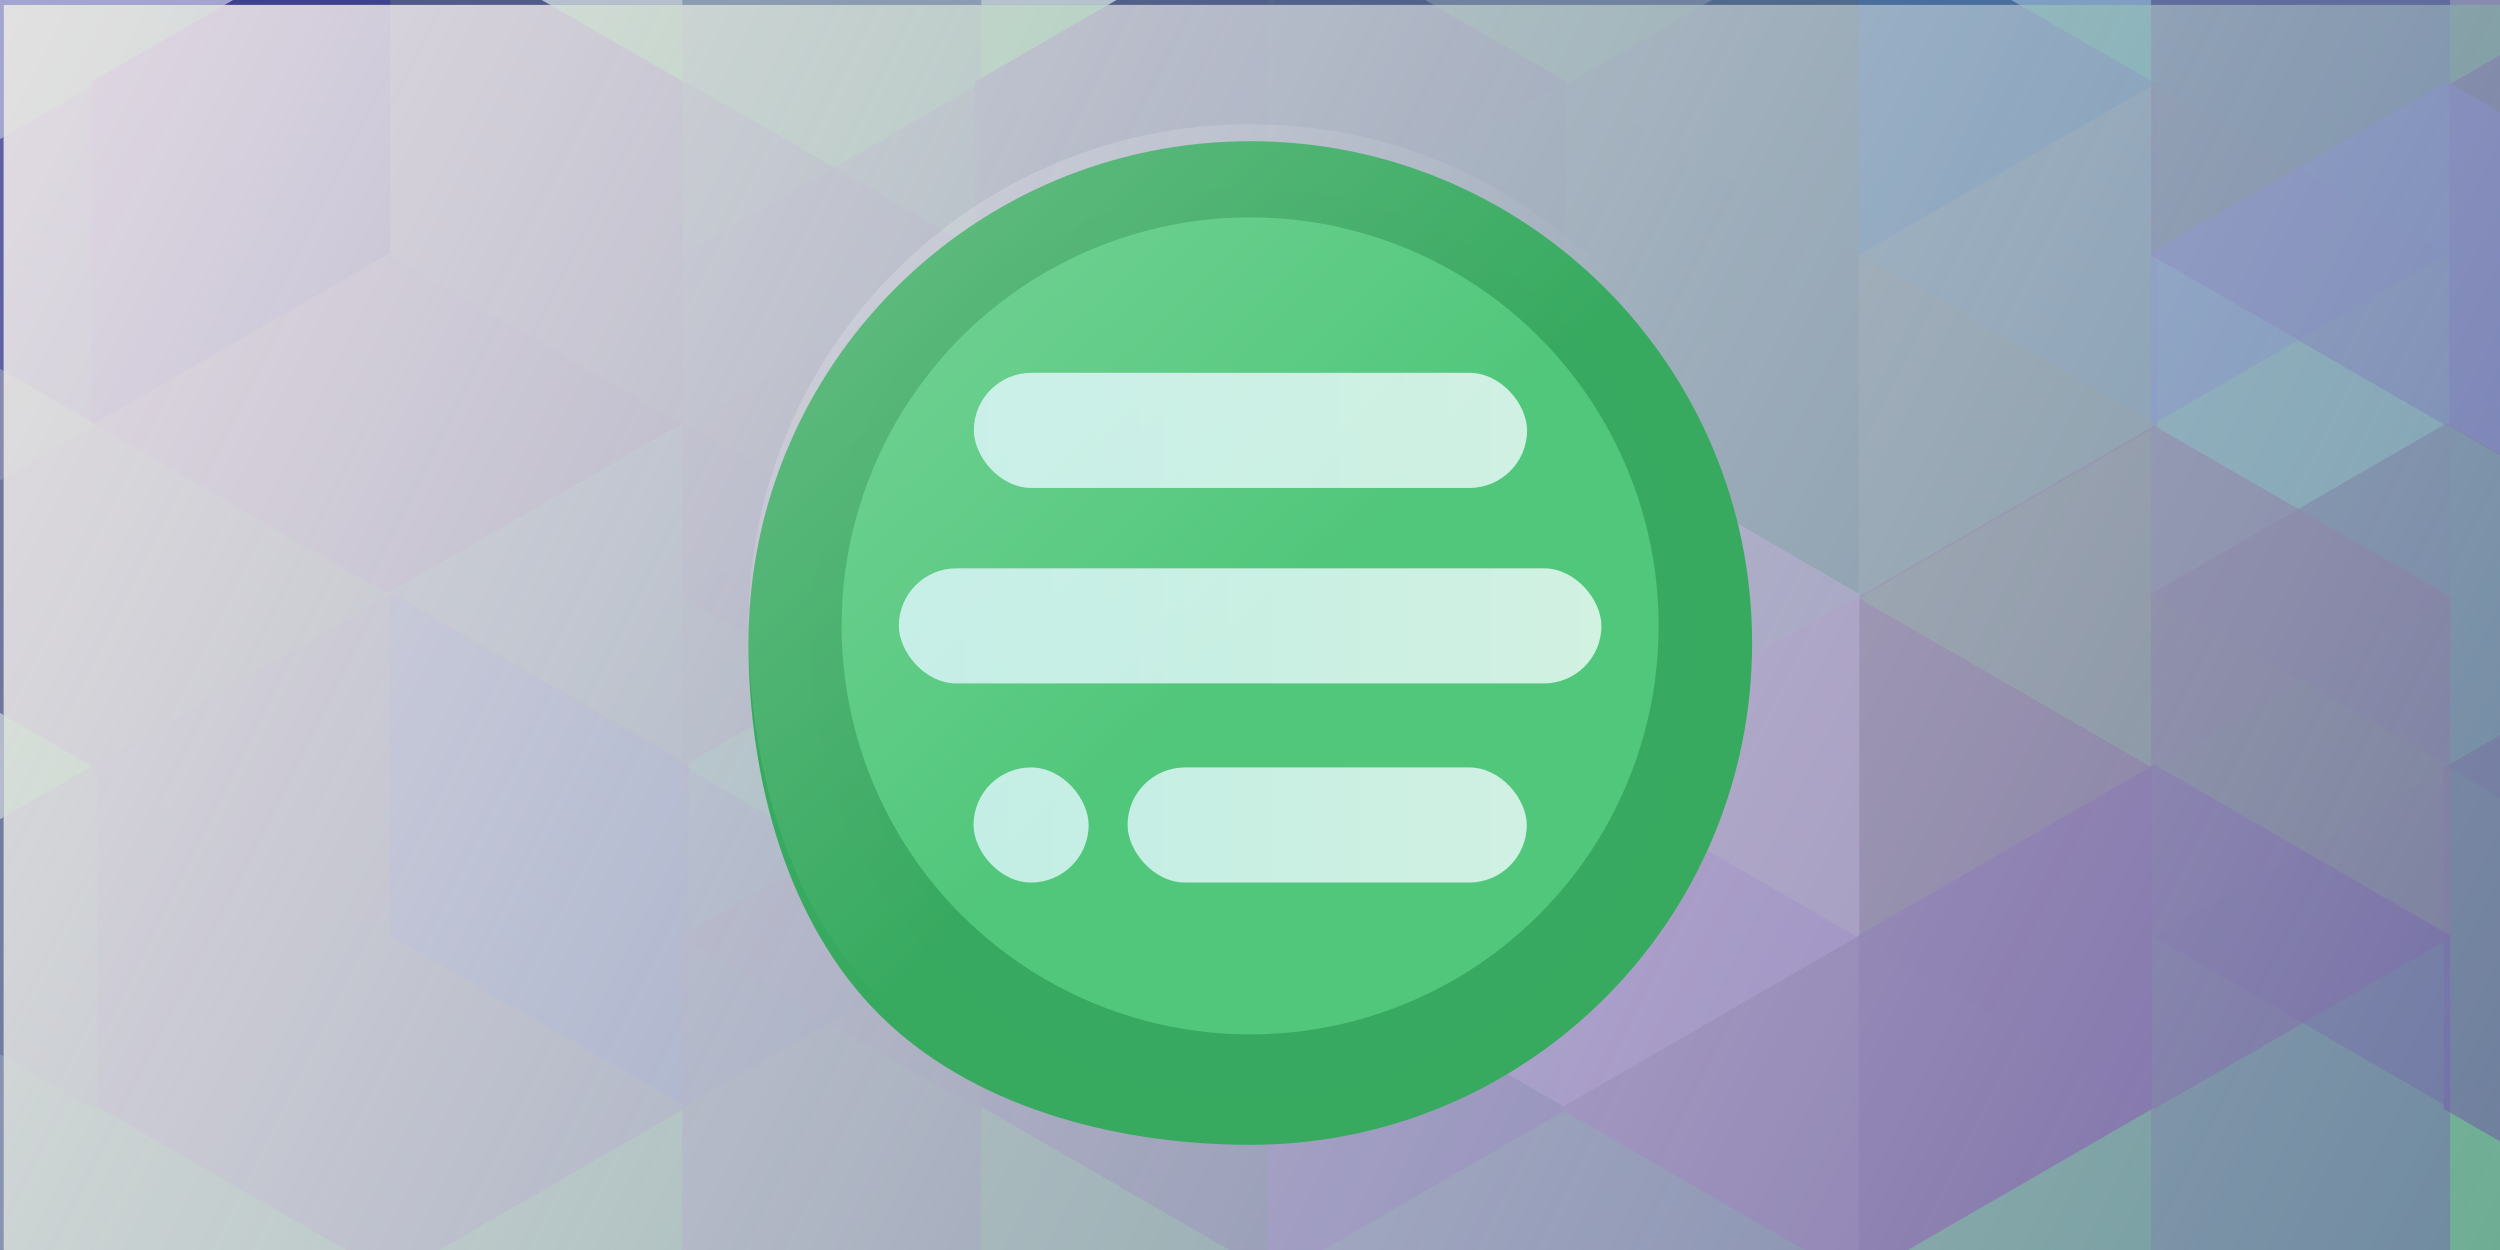 <?xml version="1.0" encoding="UTF-8" standalone="no"?>
<svg
   xmlns:dc="http://purl.org/dc/elements/1.1/"
   xmlns:cc="http://creativecommons.org/ns#"
   xmlns:rdf="http://www.w3.org/1999/02/22-rdf-syntax-ns#"
   xmlns:svg="http://www.w3.org/2000/svg"
   xmlns="http://www.w3.org/2000/svg"
   xmlns:xlink="http://www.w3.org/1999/xlink"
   xmlns:sodipodi="http://sodipodi.sourceforge.net/DTD/sodipodi-0.dtd"
   xmlns:inkscape="http://www.inkscape.org/namespaces/inkscape"
   id="turtl-logo"
   height="500"
   width="1e3"
   version="1.1"
   sodipodi:docname="kaidan-banner.svg"
   inkscape:version="0.92.4 (unknown)">
  <defs
     id="defs29">
    <linearGradient
       inkscape:collect="always"
       id="linearGradient5916">
      <stop
         style="stop-color:#fff3f3;stop-opacity:1"
         offset="0"
         id="stop5912" />
      <stop
         style="stop-color:#fcfcfc;stop-opacity:0.277"
         offset="1"
         id="stop5914" />
    </linearGradient>
    <linearGradient
       inkscape:collect="always"
       xlink:href="#linearGradient5916"
       id="linearGradient5918"
       x1="1.419"
       y1="1.953"
       x2="1007.446"
       y2="509.933"
       gradientUnits="userSpaceOnUse"
       gradientTransform="translate(1.2402344e-4)" />
    <linearGradient
       id="c">
      <stop
         id="stop5920"
         offset="0"
         stop-color="#c1ede5" />
      <stop
         id="stop5922"
         offset="1"
         stop-color="#d1f1e1" />
    </linearGradient>
    <radialGradient
       r="249.14"
       gradientTransform="matrix(2.259,0.021,-0.021,2.336,-316.73,-347.29)"
       cx="256"
       cy="256"
       gradientUnits="userSpaceOnUse"
       id="a">
      <stop
         id="stop5925"
         offset="0"
         stop-color="#36a45d" />
      <stop
         id="stop5927"
         offset="1"
         stop-color="#3bb566" />
    </radialGradient>
    <linearGradient
       x1="115.07"
       y1="105.18"
       gradientTransform="matrix(0.556,0,0,0.556,-14.296,782.07)"
       x2="262.51"
       gradientUnits="userSpaceOnUse"
       y2="259.38"
       id="b">
      <stop
         id="stop5930"
         offset="0"
         stop-opacity=".179"
         stop-color="#fff" />
      <stop
         id="stop5932"
         offset="1"
         stop-opacity="0"
         stop-color="#fff" />
    </linearGradient>
    <linearGradient
       x1="133.62"
       y1="802.77"
       x2="295.23"
       gradientUnits="userSpaceOnUse"
       xlink:href="#c"
       y2="802.77"
       id="d" />
    <filter
       style="color-interpolation-filters:sRGB"
       id="e">
      <feFlood
         id="feFlood5936"
         flood-color="rgb(0,0,0)"
         flood-opacity=".341"
         result="flood" />
      <feComposite
         id="feComposite5938"
         in="flood"
         in2="SourceGraphic"
         result="composite1"
         operator="in" />
      <feGaussianBlur
         id="feGaussianBlur5940"
         in="composite1"
         result="blur"
         stdDeviation="5" />
      <feOffset
         id="feOffset5942"
         dy="7"
         dx="0"
         result="offset" />
      <feComposite
         id="feComposite5944"
         in="SourceGraphic"
         in2="offset"
         result="composite2"
         operator="over" />
    </filter>
    <linearGradient
       inkscape:collect="always"
       xlink:href="#c"
       id="linearGradient6001"
       gradientUnits="userSpaceOnUse"
       x1="133.62"
       y1="802.77"
       x2="295.23"
       y2="802.77" />
    <linearGradient
       inkscape:collect="always"
       xlink:href="#c"
       id="linearGradient6003"
       gradientUnits="userSpaceOnUse"
       x1="133.62"
       y1="802.77"
       x2="295.23"
       y2="802.77" />
    <linearGradient
       inkscape:collect="always"
       xlink:href="#c"
       id="linearGradient6005"
       gradientUnits="userSpaceOnUse"
       x1="133.62"
       y1="802.77"
       x2="295.23"
       y2="802.77" />
    <linearGradient
       inkscape:collect="always"
       xlink:href="#c"
       id="linearGradient6007"
       gradientUnits="userSpaceOnUse"
       x1="133.62"
       y1="802.77"
       x2="295.23"
       y2="802.77" />
    <linearGradient
       inkscape:collect="always"
       xlink:href="#a"
       id="linearGradient6011"
       gradientUnits="userSpaceOnUse"
       gradientTransform="translate(1.2402344e-4)"
       x1="1.419"
       y1="1.953"
       x2="1007.446"
       y2="509.933" />
    <radialGradient
       inkscape:collect="always"
       xlink:href="#a"
       id="radialGradient6013"
       gradientUnits="userSpaceOnUse"
       gradientTransform="matrix(2.259,0.021,-0.021,2.336,-316.73,-347.29)"
       cx="256"
       cy="256"
       r="249.14" />
  </defs>
  <sodipodi:namedview
     pagecolor="#ffffff"
     bordercolor="#666666"
     borderopacity="1"
     objecttolerance="10"
     gridtolerance="10"
     guidetolerance="10"
     inkscape:pageopacity="0"
     inkscape:pageshadow="2"
     inkscape:window-width="1859"
     inkscape:window-height="1056"
     id="namedview27"
     showgrid="false"
     inkscape:zoom="1.4095055"
     inkscape:cx="405.90276"
     inkscape:cy="186.47325"
     inkscape:window-x="61"
     inkscape:window-y="24"
     inkscape:window-maximized="1"
     inkscape:current-layer="turtl-logo" />
  <rect
     y="1.953"
     x="1.419"
     height="507.98"
     width="1006.027"
     id="rect6009"
     style="color:#000000;clip-rule:nonzero;display:inline;overflow:visible;visibility:visible;opacity:0.974;isolation:auto;mix-blend-mode:normal;color-interpolation:sRGB;color-interpolation-filters:linearRGB;solid-color:#000000;solid-opacity:1;vector-effect:none;fill:url(#linearGradient6011);fill-opacity:1;fill-rule:nonzero;stroke:none;stroke-width:1;stroke-linecap:butt;stroke-linejoin:miter;stroke-miterlimit:4;stroke-dasharray:1, 2;stroke-dashoffset:0;stroke-opacity:1;marker:none;paint-order:stroke fill markers;color-rendering:auto;image-rendering:auto;shape-rendering:auto;text-rendering:auto;enable-background:accumulate" />
  <g
     id="g5908"
     transform="matrix(0.542,0,0,0.542,1115.364,-106)"
     style="opacity:0.906">
    <path
       d="m -1549.664,1012.005 -218.332,126.054 -218.332,-126.054 0,-252.108 218.332,-126.054 218.332,126.054 z"
       inkscape:randomized="0"
       inkscape:rounded="0"
       inkscape:flatsided="true"
       sodipodi:arg2="1.0471976"
       sodipodi:arg1="0.52359878"
       sodipodi:r2="218.332"
       sodipodi:r1="252.10808"
       sodipodi:cy="885.95099"
       sodipodi:cx="-1767.996"
       sodipodi:sides="6"
       id="path5677"
       style="color:#000000;clip-rule:nonzero;display:inline;overflow:visible;visibility:visible;opacity:1;isolation:auto;mix-blend-mode:normal;color-interpolation:sRGB;color-interpolation-filters:linearRGB;solid-color:#000000;solid-opacity:1;vector-effect:none;fill:#3f507f;fill-opacity:1;fill-rule:nonzero;stroke:none;stroke-width:1;stroke-linecap:butt;stroke-linejoin:miter;stroke-miterlimit:4;stroke-dasharray:1, 2;stroke-dashoffset:0;stroke-opacity:1;marker:none;paint-order:stroke fill markers;color-rendering:auto;image-rendering:auto;shape-rendering:auto;text-rendering:auto;enable-background:accumulate"
       sodipodi:type="star" />
    <path
       sodipodi:type="star"
       style="color:#000000;clip-rule:nonzero;display:inline;overflow:visible;visibility:visible;opacity:0.677;isolation:auto;mix-blend-mode:normal;color-interpolation:sRGB;color-interpolation-filters:linearRGB;solid-color:#000000;solid-opacity:1;vector-effect:none;fill:#3f507f;fill-opacity:1;fill-rule:nonzero;stroke:none;stroke-width:1;stroke-linecap:butt;stroke-linejoin:miter;stroke-miterlimit:4;stroke-dasharray:1, 2;stroke-dashoffset:0;stroke-opacity:1;marker:none;paint-order:stroke fill markers;color-rendering:auto;image-rendering:auto;shape-rendering:auto;text-rendering:auto;enable-background:accumulate"
       id="path5679"
       sodipodi:sides="6"
       sodipodi:cx="-1987.996"
       sodipodi:cy="1011.951"
       sodipodi:r1="252.10808"
       sodipodi:r2="218.332"
       sodipodi:arg1="0.52359878"
       sodipodi:arg2="1.0471976"
       inkscape:flatsided="true"
       inkscape:rounded="0"
       inkscape:randomized="0"
       d="m -1769.664,1138.005 -218.332,126.054 -218.332,-126.054 0,-252.108 218.332,-126.054 218.332,126.054 z" />
    <path
       d="m -1333.664,1140.005 -218.332,126.054 -218.332,-126.054 0,-252.108 218.332,-126.054 218.332,126.054 z"
       inkscape:randomized="0"
       inkscape:rounded="0"
       inkscape:flatsided="true"
       sodipodi:arg2="1.0471976"
       sodipodi:arg1="0.52359878"
       sodipodi:r2="218.332"
       sodipodi:r1="252.10808"
       sodipodi:cy="1013.951"
       sodipodi:cx="-1551.996"
       sodipodi:sides="6"
       id="path5681"
       style="color:#000000;clip-rule:nonzero;display:inline;overflow:visible;visibility:visible;opacity:0.677;isolation:auto;mix-blend-mode:normal;color-interpolation:sRGB;color-interpolation-filters:linearRGB;solid-color:#000000;solid-opacity:1;vector-effect:none;fill:#3f507f;fill-opacity:1;fill-rule:nonzero;stroke:none;stroke-width:1;stroke-linecap:butt;stroke-linejoin:miter;stroke-miterlimit:4;stroke-dasharray:1, 2;stroke-dashoffset:0;stroke-opacity:1;marker:none;paint-order:stroke fill markers;color-rendering:auto;image-rendering:auto;shape-rendering:auto;text-rendering:auto;enable-background:accumulate"
       sodipodi:type="star" />
    <path
       d="m -1769.664,888.005 -218.332,126.054 -218.332,-126.054 0,-252.108 218.332,-126.054 218.332,126.054 z"
       inkscape:randomized="0"
       inkscape:rounded="0"
       inkscape:flatsided="true"
       sodipodi:arg2="1.0471976"
       sodipodi:arg1="0.52359878"
       sodipodi:r2="218.332"
       sodipodi:r1="252.10808"
       sodipodi:cy="761.95099"
       sodipodi:cx="-1987.996"
       sodipodi:sides="6"
       id="path5683"
       style="color:#000000;clip-rule:nonzero;display:inline;overflow:visible;visibility:visible;opacity:0.42;isolation:auto;mix-blend-mode:normal;color-interpolation:sRGB;color-interpolation-filters:linearRGB;solid-color:#000000;solid-opacity:1;vector-effect:none;fill:#3f507f;fill-opacity:1;fill-rule:nonzero;stroke:none;stroke-width:1;stroke-linecap:butt;stroke-linejoin:miter;stroke-miterlimit:4;stroke-dasharray:1, 2;stroke-dashoffset:0;stroke-opacity:1;marker:none;paint-order:stroke fill markers;color-rendering:auto;image-rendering:auto;shape-rendering:auto;text-rendering:auto;enable-background:accumulate"
       sodipodi:type="star" />
    <path
       sodipodi:type="star"
       style="color:#000000;clip-rule:nonzero;display:inline;overflow:visible;visibility:visible;opacity:0.42;isolation:auto;mix-blend-mode:normal;color-interpolation:sRGB;color-interpolation-filters:linearRGB;solid-color:#000000;solid-opacity:1;vector-effect:none;fill:#1c41a9;fill-opacity:1;fill-rule:nonzero;stroke:none;stroke-width:1;stroke-linecap:butt;stroke-linejoin:miter;stroke-miterlimit:4;stroke-dasharray:1, 2;stroke-dashoffset:0;stroke-opacity:1;marker:none;paint-order:stroke fill markers;color-rendering:auto;image-rendering:auto;shape-rendering:auto;text-rendering:auto;enable-background:accumulate"
       id="path5685"
       sodipodi:sides="6"
       sodipodi:cx="-1551.996"
       sodipodi:cy="759.95099"
       sodipodi:r1="252.10808"
       sodipodi:r2="218.332"
       sodipodi:arg1="0.52359878"
       sodipodi:arg2="1.0471976"
       inkscape:flatsided="true"
       inkscape:rounded="0"
       inkscape:randomized="0"
       d="m -1333.664,886.005 -218.332,126.054 -218.332,-126.054 0,-252.108 218.332,-126.054 218.332,126.054 z" />
    <path
       sodipodi:type="star"
       style="color:#000000;clip-rule:nonzero;display:inline;overflow:visible;visibility:visible;opacity:1;isolation:auto;mix-blend-mode:normal;color-interpolation:sRGB;color-interpolation-filters:linearRGB;solid-color:#000000;solid-opacity:1;vector-effect:none;fill:#3f417f;fill-opacity:1;fill-rule:nonzero;stroke:none;stroke-width:1;stroke-linecap:butt;stroke-linejoin:miter;stroke-miterlimit:4;stroke-dasharray:1, 2;stroke-dashoffset:0;stroke-opacity:1;marker:none;paint-order:stroke fill markers;color-rendering:auto;image-rendering:auto;shape-rendering:auto;text-rendering:auto;enable-background:accumulate"
       id="path5744"
       sodipodi:sides="6"
       sodipodi:cx="-1115.996"
       sodipodi:cy="885.95099"
       sodipodi:r1="252.10808"
       sodipodi:r2="218.332"
       sodipodi:arg1="0.52359878"
       sodipodi:arg2="1.0471976"
       inkscape:flatsided="true"
       inkscape:rounded="0"
       inkscape:randomized="0"
       d="m -897.664,1012.005 -218.332,126.054 -218.332,-126.054 0,-252.108 218.332,-126.054 218.332,126.054 z" />
    <path
       d="m -1117.664,1138.005 -218.332,126.054 -218.332,-126.054 0,-252.108 218.332,-126.054 218.332,126.054 z"
       inkscape:randomized="0"
       inkscape:rounded="0"
       inkscape:flatsided="true"
       sodipodi:arg2="1.0471976"
       sodipodi:arg1="0.52359878"
       sodipodi:r2="218.332"
       sodipodi:r1="252.10808"
       sodipodi:cy="1011.951"
       sodipodi:cx="-1335.996"
       sodipodi:sides="6"
       id="path5746"
       style="color:#000000;clip-rule:nonzero;display:inline;overflow:visible;visibility:visible;opacity:0.677;isolation:auto;mix-blend-mode:normal;color-interpolation:sRGB;color-interpolation-filters:linearRGB;solid-color:#000000;solid-opacity:1;vector-effect:none;fill:#3f417f;fill-opacity:1;fill-rule:nonzero;stroke:none;stroke-width:1;stroke-linecap:butt;stroke-linejoin:miter;stroke-miterlimit:4;stroke-dasharray:1, 2;stroke-dashoffset:0;stroke-opacity:1;marker:none;paint-order:stroke fill markers;color-rendering:auto;image-rendering:auto;shape-rendering:auto;text-rendering:auto;enable-background:accumulate"
       sodipodi:type="star" />
    <path
       sodipodi:type="star"
       style="color:#000000;clip-rule:nonzero;display:inline;overflow:visible;visibility:visible;opacity:0.677;isolation:auto;mix-blend-mode:normal;color-interpolation:sRGB;color-interpolation-filters:linearRGB;solid-color:#000000;solid-opacity:1;vector-effect:none;fill:#3f417f;fill-opacity:1;fill-rule:nonzero;stroke:none;stroke-width:1;stroke-linecap:butt;stroke-linejoin:miter;stroke-miterlimit:4;stroke-dasharray:1, 2;stroke-dashoffset:0;stroke-opacity:1;marker:none;paint-order:stroke fill markers;color-rendering:auto;image-rendering:auto;shape-rendering:auto;text-rendering:auto;enable-background:accumulate"
       id="path5748"
       sodipodi:sides="6"
       sodipodi:cx="-899.99597"
       sodipodi:cy="1013.951"
       sodipodi:r1="252.10808"
       sodipodi:r2="218.332"
       sodipodi:arg1="0.52359878"
       sodipodi:arg2="1.0471976"
       inkscape:flatsided="true"
       inkscape:rounded="0"
       inkscape:randomized="0"
       d="m -681.664,1140.005 -218.332,126.054 -218.332,-126.054 0,-252.108 218.332,-126.054 218.332,126.054 z" />
    <path
       sodipodi:type="star"
       style="color:#000000;clip-rule:nonzero;display:inline;overflow:visible;visibility:visible;opacity:0.42;isolation:auto;mix-blend-mode:normal;color-interpolation:sRGB;color-interpolation-filters:linearRGB;solid-color:#000000;solid-opacity:1;vector-effect:none;fill:#3f417f;fill-opacity:1;fill-rule:nonzero;stroke:none;stroke-width:1;stroke-linecap:butt;stroke-linejoin:miter;stroke-miterlimit:4;stroke-dasharray:1, 2;stroke-dashoffset:0;stroke-opacity:1;marker:none;paint-order:stroke fill markers;color-rendering:auto;image-rendering:auto;shape-rendering:auto;text-rendering:auto;enable-background:accumulate"
       id="path5750"
       sodipodi:sides="6"
       sodipodi:cx="-1335.996"
       sodipodi:cy="761.95099"
       sodipodi:r1="252.10808"
       sodipodi:r2="218.332"
       sodipodi:arg1="0.52359878"
       sodipodi:arg2="1.0471976"
       inkscape:flatsided="true"
       inkscape:rounded="0"
       inkscape:randomized="0"
       d="m -1117.664,888.005 -218.332,126.054 -218.332,-126.054 0,-252.108 218.332,-126.054 218.332,126.054 z" />
    <path
       d="m -681.664,886.005 -218.332,126.054 -218.332,-126.054 0,-252.108 218.332,-126.054 218.332,126.054 z"
       inkscape:randomized="0"
       inkscape:rounded="0"
       inkscape:flatsided="true"
       sodipodi:arg2="1.0471976"
       sodipodi:arg1="0.52359878"
       sodipodi:r2="218.332"
       sodipodi:r1="252.10808"
       sodipodi:cy="759.95099"
       sodipodi:cx="-899.99597"
       sodipodi:sides="6"
       id="path5752"
       style="color:#000000;clip-rule:nonzero;display:inline;overflow:visible;visibility:visible;opacity:0.42;isolation:auto;mix-blend-mode:normal;color-interpolation:sRGB;color-interpolation-filters:linearRGB;solid-color:#000000;solid-opacity:1;vector-effect:none;fill:#3f417f;fill-opacity:1;fill-rule:nonzero;stroke:none;stroke-width:1;stroke-linecap:butt;stroke-linejoin:miter;stroke-miterlimit:4;stroke-dasharray:1, 2;stroke-dashoffset:0;stroke-opacity:1;marker:none;paint-order:stroke fill markers;color-rendering:auto;image-rendering:auto;shape-rendering:auto;text-rendering:auto;enable-background:accumulate"
       sodipodi:type="star" />
    <path
       transform="scale(-1,1)"
       sodipodi:type="star"
       style="color:#000000;clip-rule:nonzero;display:inline;overflow:visible;visibility:visible;opacity:1;isolation:auto;mix-blend-mode:normal;color-interpolation:sRGB;color-interpolation-filters:linearRGB;solid-color:#000000;solid-opacity:1;vector-effect:none;fill:#3f417f;fill-opacity:1;fill-rule:nonzero;stroke:none;stroke-width:1;stroke-linecap:butt;stroke-linejoin:miter;stroke-miterlimit:4;stroke-dasharray:1, 2;stroke-dashoffset:0;stroke-opacity:1;marker:none;paint-order:stroke fill markers;color-rendering:auto;image-rendering:auto;shape-rendering:auto;text-rendering:auto;enable-background:accumulate"
       id="path5756"
       sodipodi:sides="6"
       sodipodi:cx="1119.9958"
       sodipodi:cy="381.95099"
       sodipodi:r1="252.10808"
       sodipodi:r2="218.332"
       sodipodi:arg1="0.52359878"
       sodipodi:arg2="1.0471976"
       inkscape:flatsided="true"
       inkscape:rounded="0"
       inkscape:randomized="0"
       d="m 1338.328,508.005 -218.332,126.054 -218.332,-126.054 0,-252.108 218.332,-126.054 218.332,126.054 z" />
    <path
       transform="scale(-1,1)"
       d="m 1118.328,634.005 -218.332,126.054 -218.332,-126.054 0,-252.108 218.332,-126.054 218.332,126.054 z"
       inkscape:randomized="0"
       inkscape:rounded="0"
       inkscape:flatsided="true"
       sodipodi:arg2="1.0471976"
       sodipodi:arg1="0.52359878"
       sodipodi:r2="218.332"
       sodipodi:r1="252.10808"
       sodipodi:cy="507.95099"
       sodipodi:cx="899.99591"
       sodipodi:sides="6"
       id="path5758"
       style="color:#000000;clip-rule:nonzero;display:inline;overflow:visible;visibility:visible;opacity:0.677;isolation:auto;mix-blend-mode:normal;color-interpolation:sRGB;color-interpolation-filters:linearRGB;solid-color:#000000;solid-opacity:1;vector-effect:none;fill:#3f417f;fill-opacity:1;fill-rule:nonzero;stroke:none;stroke-width:1;stroke-linecap:butt;stroke-linejoin:miter;stroke-miterlimit:4;stroke-dasharray:1, 2;stroke-dashoffset:0;stroke-opacity:1;marker:none;paint-order:stroke fill markers;color-rendering:auto;image-rendering:auto;shape-rendering:auto;text-rendering:auto;enable-background:accumulate"
       sodipodi:type="star" />
    <path
       transform="scale(-1,1)"
       sodipodi:type="star"
       style="color:#000000;clip-rule:nonzero;display:inline;overflow:visible;visibility:visible;opacity:0.677;isolation:auto;mix-blend-mode:normal;color-interpolation:sRGB;color-interpolation-filters:linearRGB;solid-color:#000000;solid-opacity:1;vector-effect:none;fill:#3f417f;fill-opacity:1;fill-rule:nonzero;stroke:none;stroke-width:1;stroke-linecap:butt;stroke-linejoin:miter;stroke-miterlimit:4;stroke-dasharray:1, 2;stroke-dashoffset:0;stroke-opacity:1;marker:none;paint-order:stroke fill markers;color-rendering:auto;image-rendering:auto;shape-rendering:auto;text-rendering:auto;enable-background:accumulate"
       id="path5760"
       sodipodi:sides="6"
       sodipodi:cx="1335.9958"
       sodipodi:cy="509.95099"
       sodipodi:r1="252.10808"
       sodipodi:r2="218.332"
       sodipodi:arg1="0.52359878"
       sodipodi:arg2="1.0471976"
       inkscape:flatsided="true"
       inkscape:rounded="0"
       inkscape:randomized="0"
       d="m 1554.328,636.005 -218.332,126.054 -218.332,-126.054 10e-5,-252.108 218.332,-126.054 218.332,126.054 z" />
    <path
       transform="scale(-1,1)"
       sodipodi:type="star"
       style="color:#000000;clip-rule:nonzero;display:inline;overflow:visible;visibility:visible;opacity:0.42;isolation:auto;mix-blend-mode:normal;color-interpolation:sRGB;color-interpolation-filters:linearRGB;solid-color:#000000;solid-opacity:1;vector-effect:none;fill:#3f417f;fill-opacity:1;fill-rule:nonzero;stroke:none;stroke-width:1;stroke-linecap:butt;stroke-linejoin:miter;stroke-miterlimit:4;stroke-dasharray:1, 2;stroke-dashoffset:0;stroke-opacity:1;marker:none;paint-order:stroke fill markers;color-rendering:auto;image-rendering:auto;shape-rendering:auto;text-rendering:auto;enable-background:accumulate"
       id="path5762"
       sodipodi:sides="6"
       sodipodi:cx="899.99591"
       sodipodi:cy="257.95099"
       sodipodi:r1="252.10808"
       sodipodi:r2="218.332"
       sodipodi:arg1="0.52359878"
       sodipodi:arg2="1.0471976"
       inkscape:flatsided="true"
       inkscape:rounded="0"
       inkscape:randomized="0"
       d="m 1118.328,384.005 -218.332,126.054 -218.332,-126.054 0,-252.108 L 899.996,5.843 1118.328,131.897 Z" />
    <path
       transform="scale(-1,1)"
       d="m 1554.328,382.005 -218.332,126.054 -218.332,-126.054 10e-5,-252.108 218.332,-126.054 218.332,126.054 z"
       inkscape:randomized="0"
       inkscape:rounded="0"
       inkscape:flatsided="true"
       sodipodi:arg2="1.0471976"
       sodipodi:arg1="0.52359878"
       sodipodi:r2="218.332"
       sodipodi:r1="252.10808"
       sodipodi:cy="255.95099"
       sodipodi:cx="1335.9958"
       sodipodi:sides="6"
       id="path5764"
       style="color:#000000;clip-rule:nonzero;display:inline;overflow:visible;visibility:visible;opacity:0.42;isolation:auto;mix-blend-mode:normal;color-interpolation:sRGB;color-interpolation-filters:linearRGB;solid-color:#000000;solid-opacity:1;vector-effect:none;fill:#3f627f;fill-opacity:1;fill-rule:nonzero;stroke:none;stroke-width:1;stroke-linecap:butt;stroke-linejoin:miter;stroke-miterlimit:4;stroke-dasharray:1, 2;stroke-dashoffset:0;stroke-opacity:1;marker:none;paint-order:stroke fill markers;color-rendering:auto;image-rendering:auto;shape-rendering:auto;text-rendering:auto;enable-background:accumulate"
       sodipodi:type="star" />
    <path
       transform="scale(-1,1)"
       d="m 1990.328,508.005 -218.332,126.054 -218.332,-126.054 10e-5,-252.108 218.332,-126.054 218.332,126.054 z"
       inkscape:randomized="0"
       inkscape:rounded="0"
       inkscape:flatsided="true"
       sodipodi:arg2="1.0471976"
       sodipodi:arg1="0.52359878"
       sodipodi:r2="218.332"
       sodipodi:r1="252.10808"
       sodipodi:cy="381.95099"
       sodipodi:cx="1771.9958"
       sodipodi:sides="6"
       id="path5768"
       style="color:#000000;clip-rule:nonzero;display:inline;overflow:visible;visibility:visible;opacity:1;isolation:auto;mix-blend-mode:normal;color-interpolation:sRGB;color-interpolation-filters:linearRGB;solid-color:#000000;solid-opacity:1;vector-effect:none;fill:#3f417f;fill-opacity:1;fill-rule:nonzero;stroke:none;stroke-width:1;stroke-linecap:butt;stroke-linejoin:miter;stroke-miterlimit:4;stroke-dasharray:1, 2;stroke-dashoffset:0;stroke-opacity:1;marker:none;paint-order:stroke fill markers;color-rendering:auto;image-rendering:auto;shape-rendering:auto;text-rendering:auto;enable-background:accumulate"
       sodipodi:type="star" />
    <path
       transform="scale(-1,1)"
       sodipodi:type="star"
       style="color:#000000;clip-rule:nonzero;display:inline;overflow:visible;visibility:visible;opacity:0.677;isolation:auto;mix-blend-mode:normal;color-interpolation:sRGB;color-interpolation-filters:linearRGB;solid-color:#000000;solid-opacity:1;vector-effect:none;fill:#3f417f;fill-opacity:1;fill-rule:nonzero;stroke:none;stroke-width:1;stroke-linecap:butt;stroke-linejoin:miter;stroke-miterlimit:4;stroke-dasharray:1, 2;stroke-dashoffset:0;stroke-opacity:1;marker:none;paint-order:stroke fill markers;color-rendering:auto;image-rendering:auto;shape-rendering:auto;text-rendering:auto;enable-background:accumulate"
       id="path5770"
       sodipodi:sides="6"
       sodipodi:cx="1551.9958"
       sodipodi:cy="507.95099"
       sodipodi:r1="252.10808"
       sodipodi:r2="218.332"
       sodipodi:arg1="0.52359878"
       sodipodi:arg2="1.0471976"
       inkscape:flatsided="true"
       inkscape:rounded="0"
       inkscape:randomized="0"
       d="m 1770.328,634.005 -218.332,126.054 -218.332,-126.054 10e-5,-252.108 218.332,-126.054 218.332,126.054 z" />
    <path
       transform="scale(-1,1)"
       d="m 2206.328,636.005 -218.332,126.054 -218.332,-126.054 10e-5,-252.108 218.332,-126.054 218.332,126.054 z"
       inkscape:randomized="0"
       inkscape:rounded="0"
       inkscape:flatsided="true"
       sodipodi:arg2="1.0471976"
       sodipodi:arg1="0.52359878"
       sodipodi:r2="218.332"
       sodipodi:r1="252.10808"
       sodipodi:cy="509.95099"
       sodipodi:cx="1987.9958"
       sodipodi:sides="6"
       id="path5772"
       style="color:#000000;clip-rule:nonzero;display:inline;overflow:visible;visibility:visible;opacity:0.677;isolation:auto;mix-blend-mode:normal;color-interpolation:sRGB;color-interpolation-filters:linearRGB;solid-color:#000000;solid-opacity:1;vector-effect:none;fill:#3f417f;fill-opacity:1;fill-rule:nonzero;stroke:none;stroke-width:1;stroke-linecap:butt;stroke-linejoin:miter;stroke-miterlimit:4;stroke-dasharray:1, 2;stroke-dashoffset:0;stroke-opacity:1;marker:none;paint-order:stroke fill markers;color-rendering:auto;image-rendering:auto;shape-rendering:auto;text-rendering:auto;enable-background:accumulate"
       sodipodi:type="star" />
    <path
       transform="scale(-1,1)"
       d="m 1770.328,384.005 -218.332,126.054 -218.332,-126.054 10e-5,-252.108 218.332,-126.054 218.332,126.054 z"
       inkscape:randomized="0"
       inkscape:rounded="0"
       inkscape:flatsided="true"
       sodipodi:arg2="1.0471976"
       sodipodi:arg1="0.52359878"
       sodipodi:r2="218.332"
       sodipodi:r1="252.10808"
       sodipodi:cy="257.95099"
       sodipodi:cx="1551.9958"
       sodipodi:sides="6"
       id="path5774"
       style="color:#000000;clip-rule:nonzero;display:inline;overflow:visible;visibility:visible;opacity:0.42;isolation:auto;mix-blend-mode:normal;color-interpolation:sRGB;color-interpolation-filters:linearRGB;solid-color:#000000;solid-opacity:1;vector-effect:none;fill:#3f567f;fill-opacity:1;fill-rule:nonzero;stroke:none;stroke-width:1;stroke-linecap:butt;stroke-linejoin:miter;stroke-miterlimit:4;stroke-dasharray:1, 2;stroke-dashoffset:0;stroke-opacity:1;marker:none;paint-order:stroke fill markers;color-rendering:auto;image-rendering:auto;shape-rendering:auto;text-rendering:auto;enable-background:accumulate"
       sodipodi:type="star" />
    <path
       transform="scale(-1,1)"
       sodipodi:type="star"
       style="color:#000000;clip-rule:nonzero;display:inline;overflow:visible;visibility:visible;opacity:0.42;isolation:auto;mix-blend-mode:normal;color-interpolation:sRGB;color-interpolation-filters:linearRGB;solid-color:#000000;solid-opacity:1;vector-effect:none;fill:#0d1186;fill-opacity:1;fill-rule:nonzero;stroke:none;stroke-width:1;stroke-linecap:butt;stroke-linejoin:miter;stroke-miterlimit:4;stroke-dasharray:1, 2;stroke-dashoffset:0;stroke-opacity:1;marker:none;paint-order:stroke fill markers;color-rendering:auto;image-rendering:auto;shape-rendering:auto;text-rendering:auto;enable-background:accumulate"
       id="path5776"
       sodipodi:sides="6"
       sodipodi:cx="1987.9958"
       sodipodi:cy="255.95099"
       sodipodi:r1="252.10808"
       sodipodi:r2="218.332"
       sodipodi:arg1="0.52359878"
       sodipodi:arg2="1.0471976"
       inkscape:flatsided="true"
       inkscape:rounded="0"
       inkscape:randomized="0"
       d="m 2206.328,382.005 -218.332,126.054 -218.332,-126.054 10e-5,-252.108 218.332,-126.054 218.332,126.054 z" />
    <path
       transform="scale(1,-1)"
       sodipodi:type="star"
       style="color:#000000;clip-rule:nonzero;display:inline;overflow:visible;visibility:visible;opacity:1;isolation:auto;mix-blend-mode:normal;color-interpolation:sRGB;color-interpolation-filters:linearRGB;solid-color:#000000;solid-opacity:1;vector-effect:none;fill:#3f5a7f;fill-opacity:1;fill-rule:nonzero;stroke:none;stroke-width:1;stroke-linecap:butt;stroke-linejoin:miter;stroke-miterlimit:4;stroke-dasharray:1, 2;stroke-dashoffset:0;stroke-opacity:1;marker:none;paint-order:stroke fill markers;color-rendering:auto;image-rendering:auto;shape-rendering:auto;text-rendering:auto;enable-background:accumulate"
       id="path5780"
       sodipodi:sides="6"
       sodipodi:cx="-683.99597"
       sodipodi:cy="-383.95102"
       sodipodi:r1="252.10808"
       sodipodi:r2="218.332"
       sodipodi:arg1="0.52359878"
       sodipodi:arg2="1.0471976"
       inkscape:flatsided="true"
       inkscape:rounded="0"
       inkscape:randomized="0"
       d="m -465.664,-257.897 -218.332,126.054 -218.332,-126.054 0,-252.108 218.332,-126.054 218.332,126.054 z" />
    <path
       transform="scale(1,-1)"
       d="m -685.664,-131.897 -218.332,126.054 -218.332,-126.054 0,-252.108 218.332,-126.054 218.332,126.054 z"
       inkscape:randomized="0"
       inkscape:rounded="0"
       inkscape:flatsided="true"
       sodipodi:arg2="1.0471976"
       sodipodi:arg1="0.52359878"
       sodipodi:r2="218.332"
       sodipodi:r1="252.10808"
       sodipodi:cy="-257.95102"
       sodipodi:cx="-903.99597"
       sodipodi:sides="6"
       id="path5782"
       style="color:#000000;clip-rule:nonzero;display:inline;overflow:visible;visibility:visible;opacity:0.677;isolation:auto;mix-blend-mode:normal;color-interpolation:sRGB;color-interpolation-filters:linearRGB;solid-color:#000000;solid-opacity:1;vector-effect:none;fill:#3f5a7f;fill-opacity:1;fill-rule:nonzero;stroke:none;stroke-width:1;stroke-linecap:butt;stroke-linejoin:miter;stroke-miterlimit:4;stroke-dasharray:1, 2;stroke-dashoffset:0;stroke-opacity:1;marker:none;paint-order:stroke fill markers;color-rendering:auto;image-rendering:auto;shape-rendering:auto;text-rendering:auto;enable-background:accumulate"
       sodipodi:type="star" />
    <path
       transform="scale(1,-1)"
       sodipodi:type="star"
       style="color:#000000;clip-rule:nonzero;display:inline;overflow:visible;visibility:visible;opacity:0.677;isolation:auto;mix-blend-mode:normal;color-interpolation:sRGB;color-interpolation-filters:linearRGB;solid-color:#000000;solid-opacity:1;vector-effect:none;fill:#32609f;fill-opacity:1;fill-rule:nonzero;stroke:none;stroke-width:1;stroke-linecap:butt;stroke-linejoin:miter;stroke-miterlimit:4;stroke-dasharray:1, 2;stroke-dashoffset:0;stroke-opacity:1;marker:none;paint-order:stroke fill markers;color-rendering:auto;image-rendering:auto;shape-rendering:auto;text-rendering:auto;enable-background:accumulate"
       id="path5784"
       sodipodi:sides="6"
       sodipodi:cx="-467.99597"
       sodipodi:cy="-255.951"
       sodipodi:r1="252.10808"
       sodipodi:r2="218.332"
       sodipodi:arg1="0.52359878"
       sodipodi:arg2="1.0471976"
       inkscape:flatsided="true"
       inkscape:rounded="0"
       inkscape:randomized="0"
       d="m -249.664,-129.897 -218.332,126.054 -218.332,-126.054 0,-252.108 218.332,-126.054 218.332,126.054 z" />
    <path
       transform="scale(1,-1)"
       sodipodi:type="star"
       style="color:#000000;clip-rule:nonzero;display:inline;overflow:visible;visibility:visible;opacity:0.42;isolation:auto;mix-blend-mode:normal;color-interpolation:sRGB;color-interpolation-filters:linearRGB;solid-color:#000000;solid-opacity:1;vector-effect:none;fill:#3f5a7f;fill-opacity:1;fill-rule:nonzero;stroke:none;stroke-width:1;stroke-linecap:butt;stroke-linejoin:miter;stroke-miterlimit:4;stroke-dasharray:1, 2;stroke-dashoffset:0;stroke-opacity:1;marker:none;paint-order:stroke fill markers;color-rendering:auto;image-rendering:auto;shape-rendering:auto;text-rendering:auto;enable-background:accumulate"
       id="path5786"
       sodipodi:sides="6"
       sodipodi:cx="-903.99597"
       sodipodi:cy="-507.95102"
       sodipodi:r1="252.10808"
       sodipodi:r2="218.332"
       sodipodi:arg1="0.52359878"
       sodipodi:arg2="1.0471976"
       inkscape:flatsided="true"
       inkscape:rounded="0"
       inkscape:randomized="0"
       d="m -685.664,-381.897 -218.332,126.054 -218.332,-126.054 0,-252.108 218.332,-126.054 218.332,126.054 z" />
    <path
       transform="scale(1,-1)"
       d="m -249.664,-383.897 -218.332,126.054 -218.332,-126.054 0,-252.108 218.332,-126.054 218.332,126.054 z"
       inkscape:randomized="0"
       inkscape:rounded="0"
       inkscape:flatsided="true"
       sodipodi:arg2="1.0471976"
       sodipodi:arg1="0.52359878"
       sodipodi:r2="218.332"
       sodipodi:r1="252.10808"
       sodipodi:cy="-509.95102"
       sodipodi:cx="-467.99597"
       sodipodi:sides="6"
       id="path5788"
       style="color:#000000;clip-rule:nonzero;display:inline;overflow:visible;visibility:visible;opacity:0.42;isolation:auto;mix-blend-mode:normal;color-interpolation:sRGB;color-interpolation-filters:linearRGB;solid-color:#000000;solid-opacity:1;vector-effect:none;fill:#5f718b;fill-opacity:1;fill-rule:nonzero;stroke:none;stroke-width:1;stroke-linecap:butt;stroke-linejoin:miter;stroke-miterlimit:4;stroke-dasharray:1, 2;stroke-dashoffset:0;stroke-opacity:1;marker:none;paint-order:stroke fill markers;color-rendering:auto;image-rendering:auto;shape-rendering:auto;text-rendering:auto;enable-background:accumulate"
       sodipodi:type="star" />
    <path
       transform="scale(1,-1)"
       d="m 186.336,-257.897 -218.332,126.054 -218.332,-126.054 0,-252.108 218.332,-126.054 218.332,126.054 z"
       inkscape:randomized="0"
       inkscape:rounded="0"
       inkscape:flatsided="true"
       sodipodi:arg2="1.0471976"
       sodipodi:arg1="0.52359878"
       sodipodi:r2="218.332"
       sodipodi:r1="252.10808"
       sodipodi:cy="-383.95102"
       sodipodi:cx="-31.995972"
       sodipodi:sides="6"
       id="path5792"
       style="color:#000000;clip-rule:nonzero;display:inline;overflow:visible;visibility:visible;opacity:1;isolation:auto;mix-blend-mode:normal;color-interpolation:sRGB;color-interpolation-filters:linearRGB;solid-color:#000000;solid-opacity:1;vector-effect:none;fill:#3f417f;fill-opacity:1;fill-rule:nonzero;stroke:none;stroke-width:1;stroke-linecap:butt;stroke-linejoin:miter;stroke-miterlimit:4;stroke-dasharray:1, 2;stroke-dashoffset:0;stroke-opacity:1;marker:none;paint-order:stroke fill markers;color-rendering:auto;image-rendering:auto;shape-rendering:auto;text-rendering:auto;enable-background:accumulate"
       sodipodi:type="star" />
    <path
       transform="scale(1,-1)"
       sodipodi:type="star"
       style="color:#000000;clip-rule:nonzero;display:inline;overflow:visible;visibility:visible;opacity:0.677;isolation:auto;mix-blend-mode:normal;color-interpolation:sRGB;color-interpolation-filters:linearRGB;solid-color:#000000;solid-opacity:1;vector-effect:none;fill:#3f417f;fill-opacity:1;fill-rule:nonzero;stroke:none;stroke-width:1;stroke-linecap:butt;stroke-linejoin:miter;stroke-miterlimit:4;stroke-dasharray:1, 2;stroke-dashoffset:0;stroke-opacity:1;marker:none;paint-order:stroke fill markers;color-rendering:auto;image-rendering:auto;shape-rendering:auto;text-rendering:auto;enable-background:accumulate"
       id="path5794"
       sodipodi:sides="6"
       sodipodi:cx="-251.99597"
       sodipodi:cy="-257.95102"
       sodipodi:r1="252.10808"
       sodipodi:r2="218.332"
       sodipodi:arg1="0.52359878"
       sodipodi:arg2="1.0471976"
       inkscape:flatsided="true"
       inkscape:rounded="0"
       inkscape:randomized="0"
       d="m -33.664,-131.897 -218.332,126.054 -218.332,-126.054 0,-252.108 218.332,-126.054 218.332,126.054 z" />
    <path
       transform="scale(1,-1)"
       d="m 402.336,-129.897 -218.332,126.054 -218.332,-126.054 1e-6,-252.108 218.332,-126.054 218.332,126.054 z"
       inkscape:randomized="0"
       inkscape:rounded="0"
       inkscape:flatsided="true"
       sodipodi:arg2="1.0471976"
       sodipodi:arg1="0.52359878"
       sodipodi:r2="218.332"
       sodipodi:r1="252.10808"
       sodipodi:cy="-255.951"
       sodipodi:cx="184.00403"
       sodipodi:sides="6"
       id="path5796"
       style="color:#000000;clip-rule:nonzero;display:inline;overflow:visible;visibility:visible;opacity:0.677;isolation:auto;mix-blend-mode:normal;color-interpolation:sRGB;color-interpolation-filters:linearRGB;solid-color:#000000;solid-opacity:1;vector-effect:none;fill:#3437a5;fill-opacity:1;fill-rule:nonzero;stroke:none;stroke-width:1;stroke-linecap:butt;stroke-linejoin:miter;stroke-miterlimit:4;stroke-dasharray:1, 2;stroke-dashoffset:0;stroke-opacity:1;marker:none;paint-order:stroke fill markers;color-rendering:auto;image-rendering:auto;shape-rendering:auto;text-rendering:auto;enable-background:accumulate"
       sodipodi:type="star" />
    <path
       transform="scale(1,-1)"
       d="m -33.664,-381.897 -218.332,126.054 -218.332,-126.054 0,-252.108 218.332,-126.054 218.332,126.054 z"
       inkscape:randomized="0"
       inkscape:rounded="0"
       inkscape:flatsided="true"
       sodipodi:arg2="1.0471976"
       sodipodi:arg1="0.52359878"
       sodipodi:r2="218.332"
       sodipodi:r1="252.10808"
       sodipodi:cy="-507.95102"
       sodipodi:cx="-251.99597"
       sodipodi:sides="6"
       id="path5798"
       style="color:#000000;clip-rule:nonzero;display:inline;overflow:visible;visibility:visible;opacity:0.42;isolation:auto;mix-blend-mode:normal;color-interpolation:sRGB;color-interpolation-filters:linearRGB;solid-color:#000000;solid-opacity:1;vector-effect:none;fill:#464ac5;fill-opacity:1;fill-rule:nonzero;stroke:none;stroke-width:1;stroke-linecap:butt;stroke-linejoin:miter;stroke-miterlimit:4;stroke-dasharray:1, 2;stroke-dashoffset:0;stroke-opacity:1;marker:none;paint-order:stroke fill markers;color-rendering:auto;image-rendering:auto;shape-rendering:auto;text-rendering:auto;enable-background:accumulate"
       sodipodi:type="star" />
    <path
       transform="scale(1,-1)"
       sodipodi:type="star"
       style="color:#000000;clip-rule:nonzero;display:inline;overflow:visible;visibility:visible;opacity:0.42;isolation:auto;mix-blend-mode:normal;color-interpolation:sRGB;color-interpolation-filters:linearRGB;solid-color:#000000;solid-opacity:1;vector-effect:none;fill:#3f417f;fill-opacity:1;fill-rule:nonzero;stroke:none;stroke-width:1;stroke-linecap:butt;stroke-linejoin:miter;stroke-miterlimit:4;stroke-dasharray:1, 2;stroke-dashoffset:0;stroke-opacity:1;marker:none;paint-order:stroke fill markers;color-rendering:auto;image-rendering:auto;shape-rendering:auto;text-rendering:auto;enable-background:accumulate"
       id="path5800"
       sodipodi:sides="6"
       sodipodi:cx="184.00403"
       sodipodi:cy="-509.95102"
       sodipodi:r1="252.10808"
       sodipodi:r2="218.332"
       sodipodi:arg1="0.52359878"
       sodipodi:arg2="1.0471976"
       inkscape:flatsided="true"
       inkscape:rounded="0"
       inkscape:randomized="0"
       d="m 402.336,-383.897 -218.332,126.054 -218.332,-126.054 1e-6,-252.108 218.332,-126.054 218.332,126.054 z" />
    <path
       transform="scale(-1)"
       d="m 254.328,-761.897 -218.332,126.054 -218.332,-126.054 0,-252.108 218.332,-126.054 218.332,126.054 z"
       inkscape:randomized="0"
       inkscape:rounded="0"
       inkscape:flatsided="true"
       sodipodi:arg2="1.0471976"
       sodipodi:arg1="0.52359878"
       sodipodi:r2="218.332"
       sodipodi:r1="252.10808"
       sodipodi:cy="-887.95099"
       sodipodi:cx="35.99593"
       sodipodi:sides="6"
       id="path5804"
       style="color:#000000;clip-rule:nonzero;display:inline;overflow:visible;visibility:visible;opacity:1;isolation:auto;mix-blend-mode:normal;color-interpolation:sRGB;color-interpolation-filters:linearRGB;solid-color:#000000;solid-opacity:1;vector-effect:none;fill:#3f417f;fill-opacity:1;fill-rule:nonzero;stroke:none;stroke-width:1;stroke-linecap:butt;stroke-linejoin:miter;stroke-miterlimit:4;stroke-dasharray:1, 2;stroke-dashoffset:0;stroke-opacity:1;marker:none;paint-order:stroke fill markers;color-rendering:auto;image-rendering:auto;shape-rendering:auto;text-rendering:auto;enable-background:accumulate"
       sodipodi:type="star" />
    <path
       transform="scale(-1)"
       sodipodi:type="star"
       style="color:#000000;clip-rule:nonzero;display:inline;overflow:visible;visibility:visible;opacity:0.677;isolation:auto;mix-blend-mode:normal;color-interpolation:sRGB;color-interpolation-filters:linearRGB;solid-color:#000000;solid-opacity:1;vector-effect:none;fill:#3f417f;fill-opacity:1;fill-rule:nonzero;stroke:none;stroke-width:1;stroke-linecap:butt;stroke-linejoin:miter;stroke-miterlimit:4;stroke-dasharray:1, 2;stroke-dashoffset:0;stroke-opacity:1;marker:none;paint-order:stroke fill markers;color-rendering:auto;image-rendering:auto;shape-rendering:auto;text-rendering:auto;enable-background:accumulate"
       id="path5806"
       sodipodi:sides="6"
       sodipodi:cx="-184.00407"
       sodipodi:cy="-761.95099"
       sodipodi:r1="252.10808"
       sodipodi:r2="218.332"
       sodipodi:arg1="0.52359878"
       sodipodi:arg2="1.0471976"
       inkscape:flatsided="true"
       inkscape:rounded="0"
       inkscape:randomized="0"
       d="m 34.328,-635.897 -218.332,126.054 -218.332,-126.054 0,-252.108 218.332,-126.054 218.332,126.054 z" />
    <path
       transform="scale(-1)"
       d="m 470.328,-633.897 -218.332,126.054 -218.332,-126.054 10e-7,-252.108 218.332,-126.054 218.332,126.054 z"
       inkscape:randomized="0"
       inkscape:rounded="0"
       inkscape:flatsided="true"
       sodipodi:arg2="1.0471976"
       sodipodi:arg1="0.52359878"
       sodipodi:r2="218.332"
       sodipodi:r1="252.10808"
       sodipodi:cy="-759.95099"
       sodipodi:cx="251.99593"
       sodipodi:sides="6"
       id="path5808"
       style="color:#000000;clip-rule:nonzero;display:inline;overflow:visible;visibility:visible;opacity:0.677;isolation:auto;mix-blend-mode:normal;color-interpolation:sRGB;color-interpolation-filters:linearRGB;solid-color:#000000;solid-opacity:1;vector-effect:none;fill:#3f417f;fill-opacity:1;fill-rule:nonzero;stroke:none;stroke-width:1;stroke-linecap:butt;stroke-linejoin:miter;stroke-miterlimit:4;stroke-dasharray:1, 2;stroke-dashoffset:0;stroke-opacity:1;marker:none;paint-order:stroke fill markers;color-rendering:auto;image-rendering:auto;shape-rendering:auto;text-rendering:auto;enable-background:accumulate"
       sodipodi:type="star" />
    <path
       transform="scale(-1)"
       d="m 34.328,-885.897 -218.332,126.054 -218.332,-126.054 0,-252.108 218.332,-126.054 218.332,126.054 z"
       inkscape:randomized="0"
       inkscape:rounded="0"
       inkscape:flatsided="true"
       sodipodi:arg2="1.0471976"
       sodipodi:arg1="0.52359878"
       sodipodi:r2="218.332"
       sodipodi:r1="252.10808"
       sodipodi:cy="-1011.951"
       sodipodi:cx="-184.00407"
       sodipodi:sides="6"
       id="path5810"
       style="color:#000000;clip-rule:nonzero;display:inline;overflow:visible;visibility:visible;opacity:0.42;isolation:auto;mix-blend-mode:normal;color-interpolation:sRGB;color-interpolation-filters:linearRGB;solid-color:#000000;solid-opacity:1;vector-effect:none;fill:#30315b;fill-opacity:1;fill-rule:nonzero;stroke:none;stroke-width:1;stroke-linecap:butt;stroke-linejoin:miter;stroke-miterlimit:4;stroke-dasharray:1, 2;stroke-dashoffset:0;stroke-opacity:1;marker:none;paint-order:stroke fill markers;color-rendering:auto;image-rendering:auto;shape-rendering:auto;text-rendering:auto;enable-background:accumulate"
       sodipodi:type="star" />
    <path
       transform="scale(-1)"
       sodipodi:type="star"
       style="color:#000000;clip-rule:nonzero;display:inline;overflow:visible;visibility:visible;opacity:0.42;isolation:auto;mix-blend-mode:normal;color-interpolation:sRGB;color-interpolation-filters:linearRGB;solid-color:#000000;solid-opacity:1;vector-effect:none;fill:#3f587f;fill-opacity:1;fill-rule:nonzero;stroke:none;stroke-width:1;stroke-linecap:butt;stroke-linejoin:miter;stroke-miterlimit:4;stroke-dasharray:1, 2;stroke-dashoffset:0;stroke-opacity:1;marker:none;paint-order:stroke fill markers;color-rendering:auto;image-rendering:auto;shape-rendering:auto;text-rendering:auto;enable-background:accumulate"
       id="path5812"
       sodipodi:sides="6"
       sodipodi:cx="251.99593"
       sodipodi:cy="-1013.951"
       sodipodi:r1="252.10808"
       sodipodi:r2="218.332"
       sodipodi:arg1="0.52359878"
       sodipodi:arg2="1.0471976"
       inkscape:flatsided="true"
       inkscape:rounded="0"
       inkscape:randomized="0"
       d="m 470.328,-887.897 -218.332,126.054 -218.332,-126.054 10e-7,-252.108 218.332,-126.054 218.332,126.054 z" />
    <path
       transform="scale(-1)"
       sodipodi:type="star"
       style="color:#000000;clip-rule:nonzero;display:inline;overflow:visible;visibility:visible;opacity:1;isolation:auto;mix-blend-mode:normal;color-interpolation:sRGB;color-interpolation-filters:linearRGB;solid-color:#000000;solid-opacity:1;vector-effect:none;fill:#543f7f;fill-opacity:1;fill-rule:nonzero;stroke:none;stroke-width:1;stroke-linecap:butt;stroke-linejoin:miter;stroke-miterlimit:4;stroke-dasharray:1, 2;stroke-dashoffset:0;stroke-opacity:1;marker:none;paint-order:stroke fill markers;color-rendering:auto;image-rendering:auto;shape-rendering:auto;text-rendering:auto;enable-background:accumulate"
       id="path5816"
       sodipodi:sides="6"
       sodipodi:cx="687.99603"
       sodipodi:cy="-887.95099"
       sodipodi:r1="252.10808"
       sodipodi:r2="218.332"
       sodipodi:arg1="0.52359878"
       sodipodi:arg2="1.0471976"
       inkscape:flatsided="true"
       inkscape:rounded="0"
       inkscape:randomized="0"
       d="m 906.328,-761.897 -218.332,126.054 -218.332,-126.054 0,-252.108 218.332,-126.054 218.332,126.054 z" />
    <path
       transform="scale(-1)"
       d="m 686.328,-635.897 -218.332,126.054 -218.332,-126.054 0,-252.108 218.332,-126.054 218.332,126.054 z"
       inkscape:randomized="0"
       inkscape:rounded="0"
       inkscape:flatsided="true"
       sodipodi:arg2="1.0471976"
       sodipodi:arg1="0.52359878"
       sodipodi:r2="218.332"
       sodipodi:r1="252.10808"
       sodipodi:cy="-761.95099"
       sodipodi:cx="467.99603"
       sodipodi:sides="6"
       id="path5818"
       style="color:#000000;clip-rule:nonzero;display:inline;overflow:visible;visibility:visible;opacity:0.677;isolation:auto;mix-blend-mode:normal;color-interpolation:sRGB;color-interpolation-filters:linearRGB;solid-color:#000000;solid-opacity:1;vector-effect:none;fill:#543f7f;fill-opacity:1;fill-rule:nonzero;stroke:none;stroke-width:1;stroke-linecap:butt;stroke-linejoin:miter;stroke-miterlimit:4;stroke-dasharray:1, 2;stroke-dashoffset:0;stroke-opacity:1;marker:none;paint-order:stroke fill markers;color-rendering:auto;image-rendering:auto;shape-rendering:auto;text-rendering:auto;enable-background:accumulate"
       sodipodi:type="star" />
    <path
       transform="scale(-1)"
       sodipodi:type="star"
       style="color:#000000;clip-rule:nonzero;display:inline;overflow:visible;visibility:visible;opacity:0.677;isolation:auto;mix-blend-mode:normal;color-interpolation:sRGB;color-interpolation-filters:linearRGB;solid-color:#000000;solid-opacity:1;vector-effect:none;fill:#836ab6;fill-opacity:1;fill-rule:nonzero;stroke:none;stroke-width:1;stroke-linecap:butt;stroke-linejoin:miter;stroke-miterlimit:4;stroke-dasharray:1, 2;stroke-dashoffset:0;stroke-opacity:1;marker:none;paint-order:stroke fill markers;color-rendering:auto;image-rendering:auto;shape-rendering:auto;text-rendering:auto;enable-background:accumulate"
       id="path5820"
       sodipodi:sides="6"
       sodipodi:cx="903.99603"
       sodipodi:cy="-759.95099"
       sodipodi:r1="252.10808"
       sodipodi:r2="218.332"
       sodipodi:arg1="0.52359878"
       sodipodi:arg2="1.0471976"
       inkscape:flatsided="true"
       inkscape:rounded="0"
       inkscape:randomized="0"
       d="m 1122.328,-633.897 -218.332,126.054 -218.332,-126.054 0,-252.108 218.332,-126.054 218.332,126.054 z" />
    <path
       transform="scale(-1)"
       sodipodi:type="star"
       style="color:#000000;clip-rule:nonzero;display:inline;overflow:visible;visibility:visible;opacity:0.42;isolation:auto;mix-blend-mode:normal;color-interpolation:sRGB;color-interpolation-filters:linearRGB;solid-color:#000000;solid-opacity:1;vector-effect:none;fill:#43179c;fill-opacity:1;fill-rule:nonzero;stroke:none;stroke-width:1;stroke-linecap:butt;stroke-linejoin:miter;stroke-miterlimit:4;stroke-dasharray:1, 2;stroke-dashoffset:0;stroke-opacity:1;marker:none;paint-order:stroke fill markers;color-rendering:auto;image-rendering:auto;shape-rendering:auto;text-rendering:auto;enable-background:accumulate"
       id="path5822"
       sodipodi:sides="6"
       sodipodi:cx="467.99603"
       sodipodi:cy="-1011.951"
       sodipodi:r1="252.10808"
       sodipodi:r2="218.332"
       sodipodi:arg1="0.52359878"
       sodipodi:arg2="1.0471976"
       inkscape:flatsided="true"
       inkscape:rounded="0"
       inkscape:randomized="0"
       d="m 686.328,-885.897 -218.332,126.054 -218.332,-126.054 0,-252.108 218.332,-126.054 218.332,126.054 z" />
    <path
       transform="scale(-1)"
       d="m 1122.328,-887.897 -218.332,126.054 -218.332,-126.054 0,-252.108 218.332,-126.054 218.332,126.054 z"
       inkscape:randomized="0"
       inkscape:rounded="0"
       inkscape:flatsided="true"
       sodipodi:arg2="1.0471976"
       sodipodi:arg1="0.52359878"
       sodipodi:r2="218.332"
       sodipodi:r1="252.10808"
       sodipodi:cy="-1013.951"
       sodipodi:cx="903.99603"
       sodipodi:sides="6"
       id="path5824"
       style="color:#000000;clip-rule:nonzero;display:inline;overflow:visible;visibility:visible;opacity:0.42;isolation:auto;mix-blend-mode:normal;color-interpolation:sRGB;color-interpolation-filters:linearRGB;solid-color:#000000;solid-opacity:1;vector-effect:none;fill:#5d36af;fill-opacity:1;fill-rule:nonzero;stroke:none;stroke-width:1;stroke-linecap:butt;stroke-linejoin:miter;stroke-miterlimit:4;stroke-dasharray:1, 2;stroke-dashoffset:0;stroke-opacity:1;marker:none;paint-order:stroke fill markers;color-rendering:auto;image-rendering:auto;shape-rendering:auto;text-rendering:auto;enable-background:accumulate"
       sodipodi:type="star" />
  </g>
  <rect
     style="color:#000000;clip-rule:nonzero;display:inline;overflow:visible;visibility:visible;opacity:0.866;isolation:auto;mix-blend-mode:normal;color-interpolation:sRGB;color-interpolation-filters:linearRGB;solid-color:#000000;solid-opacity:1;vector-effect:none;fill:url(#linearGradient5918);fill-opacity:1;fill-rule:nonzero;stroke:none;stroke-width:1;stroke-linecap:butt;stroke-linejoin:miter;stroke-miterlimit:4;stroke-dasharray:1, 2;stroke-dashoffset:0;stroke-opacity:1;marker:none;paint-order:stroke fill markers;color-rendering:auto;image-rendering:auto;shape-rendering:auto;text-rendering:auto;enable-background:accumulate"
     id="rect5910"
     width="1006.027"
     height="507.98"
     x="1.419"
     y="1.953" />
  <g
     id="g5967"
     transform="matrix(1.72,0,0,1.72,279.886,-1339.601)">
    <g
       id="g5965"
       transform="matrix(1.011,0,0,1.011,-1.404,-10.136)">
      <path
         id="path5949"
         transform="matrix(0.556,0,0,0.556,-14.296,782.07)"
         d="m 463.61,256 c 0,114.66 -92.952,207.61 -207.61,207.61 -57.331,0 -116.05,-16.425 -153.62,-53.996 -37.569,-37.56 -53.994,-96.28 -53.994,-153.61 0,-114.66 92.954,-207.61 207.61,-207.61 114.66,-0.004 207.61,92.95 207.61,207.61 z"
         inkscape:connector-curvature="0"
         style="fill:url(#radialGradient6013);filter:url(#e)" />
      <circle
         id="circle5951"
         r="93.972"
         cx="128"
         cy="924.36"
         style="fill:#51c77b" />
      <g
         id="g5961"
         transform="translate(-86.425,122)"
         style="fill:url(#d)">
        <rect
           id="rect5953"
           x="150.87"
           y="744.15"
           width="127.26"
           height="26.476"
           ry="13.238"
           rx="13.238"
           style="fill:url(#linearGradient6001)" />
        <rect
           id="rect5955"
           x="133.62"
           y="789.12"
           width="161.61"
           height="26.476"
           ry="13.238"
           rx="13.238"
           style="fill:url(#linearGradient6003)" />
        <rect
           id="rect5957"
           x="186.23"
           y="834.92"
           width="91.833"
           height="26.476"
           ry="13.238"
           rx="13.238"
           style="fill:url(#linearGradient6005)" />
        <rect
           id="rect5959"
           x="150.8"
           y="834.92"
           width="26.476"
           height="26.476"
           ry="13.238"
           rx="13.238"
           style="fill:url(#linearGradient6007)" />
      </g>
      <path
         id="path5963"
         d="m 243.4,924.36 c 0,63.734 -51.667,115.4 -115.4,115.4 -31.867,0 -64.504,-9.13 -85.388,-30.013 -20.884,-20.883 -30.013,-53.521 -30.013,-85.388 0,-63.734 51.667,-115.4 115.4,-115.4 63.734,0 115.4,51.667 115.4,115.4 z"
         inkscape:connector-curvature="0"
         style="fill:url(#b)" />
    </g>
  </g>
</svg>
